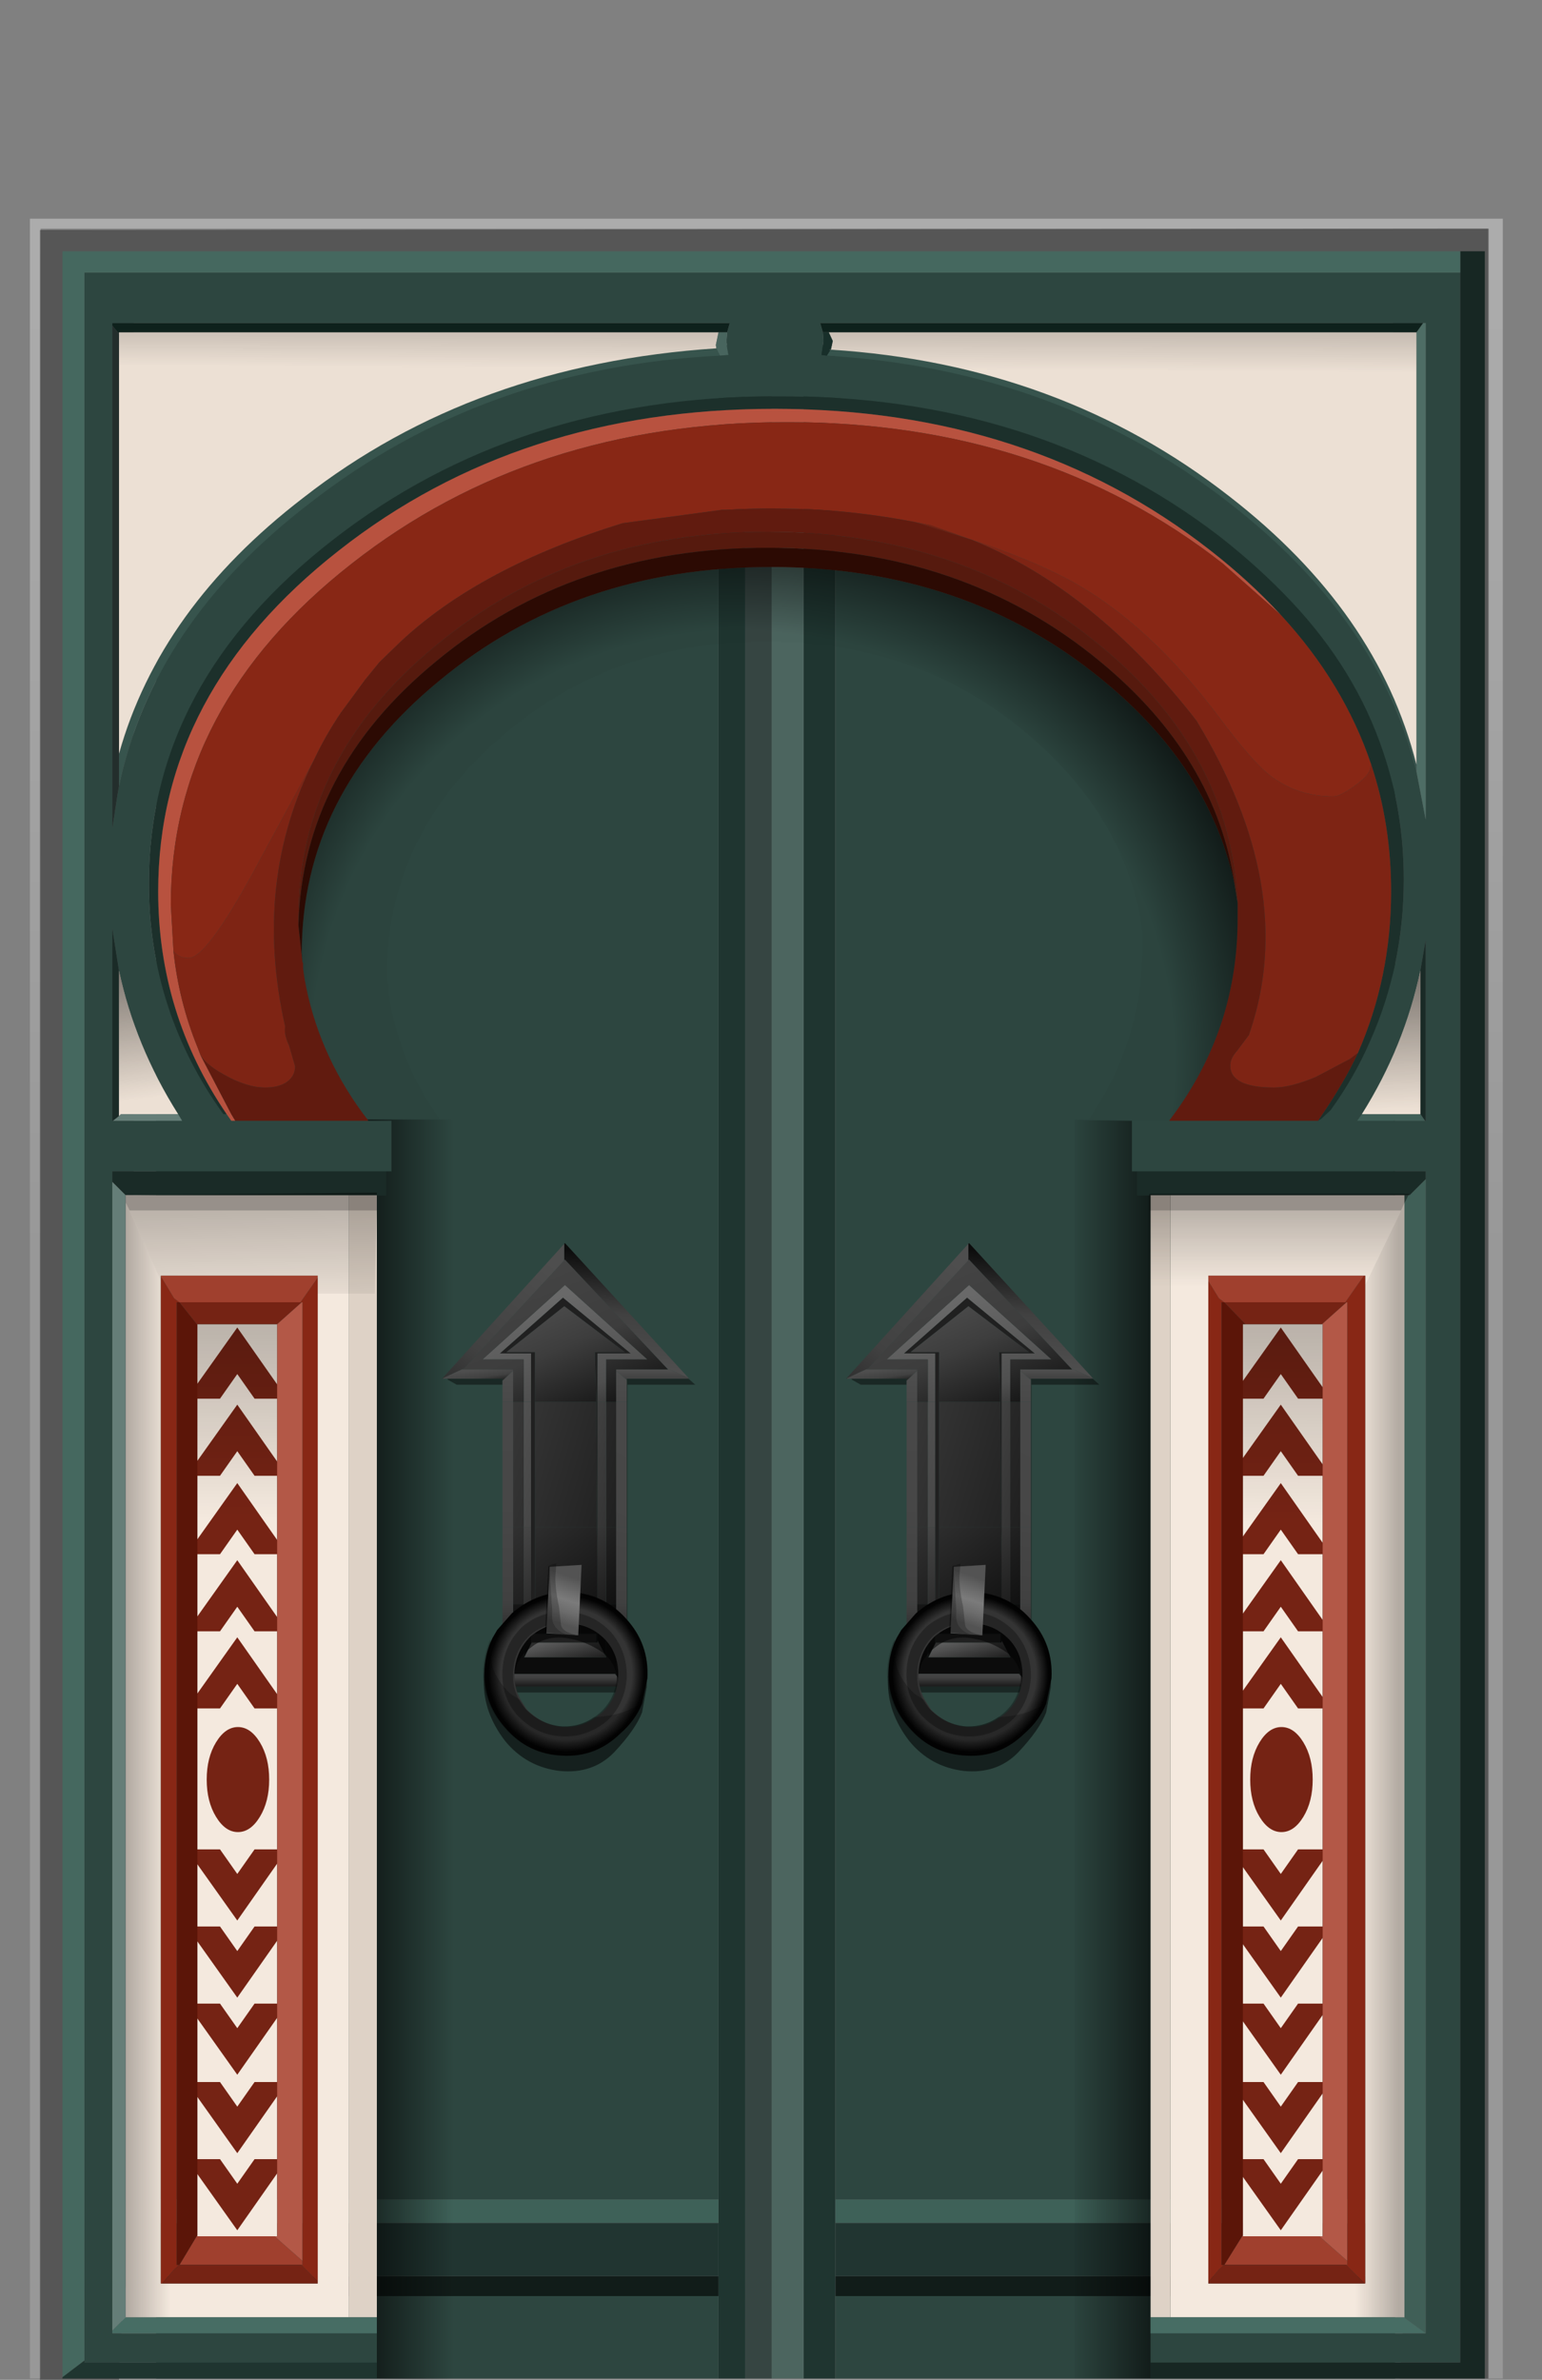 <?xml version="1.0" encoding="UTF-8" standalone="no"?>
<svg xmlns:xlink="http://www.w3.org/1999/xlink" height="179.0px" width="116.0px" xmlns="http://www.w3.org/2000/svg">
  <rect width="100%" height="100%" fill="#808080" stroke="none"/>
  <g transform="matrix(1.0, 0.0, 0.0, 1.0, 0.0, 0.0)">
    <use height="162.55" id="maincontainer_mc" transform="matrix(1.0, 0.0, 0.0, 1.0, 2.25, 16.45)" width="110.8" xlink:href="#sprite0"/>
  </g>
  <defs>
    <g id="sprite0" transform="matrix(1.0, 0.0, 0.0, 1.0, 3.3, -15.0)">
      <use height="162.55" id="doorContainer_mc" transform="matrix(1.0, 0.0, 0.0, 1.0, -3.3, 15.0)" width="110.8" xlink:href="#sprite1"/>
    </g>
    <g id="sprite1" transform="matrix(1.0, 0.0, 0.0, 1.0, 4.3, -10.0)">
      <use height="162.55" transform="matrix(1.0, 0.0, 0.0, 1.0, -4.3, 10.0)" width="110.8" xlink:href="#sprite2"/>
    </g>
    <g id="sprite2" transform="matrix(1.0, 0.0, 0.0, 1.0, 4.3, -10.0)">
      <use height="162.55" transform="matrix(1.0, 0.0, 0.0, 1.0, -4.3, 10.0)" width="110.8" xlink:href="#shape0"/>
    </g>
    <g id="shape0" transform="matrix(1.0, 0.0, 0.0, 1.0, 4.3, -10.0)">
      <path d="M47.5 19.5 L49.5 19.5 49.5 172.45 47.5 172.45 47.5 166.25 47.5 164.75 47.5 160.75 47.5 159.0 47.5 19.5 M53.9 19.5 L56.3 19.5 56.3 159.0 56.3 160.75 56.3 164.75 56.3 166.25 56.3 172.45 53.9 172.45 53.9 19.5" fill="#1f3530" fill-rule="evenodd" stroke="none"/>
      <path d="M51.5 19.5 L53.9 19.5 53.9 172.45 51.5 172.45 51.5 19.5" fill="#4c655f" fill-rule="evenodd" stroke="none"/>
      <path d="M49.5 19.5 L51.5 19.5 51.5 172.45 49.5 172.45 49.5 19.5" fill="#364542" fill-rule="evenodd" stroke="none"/>
      <path d="M56.3 19.5 L98.4 19.5 98.4 159.0 56.3 159.0 56.3 19.5 M98.4 166.25 L98.4 172.45 56.3 172.45 56.3 166.25 98.4 166.25 M47.5 172.45 L5.2 172.45 5.2 166.25 47.5 166.25 47.5 172.45 M5.2 159.0 L5.2 19.5 47.5 19.5 47.5 159.0 5.2 159.0" fill="#2d4640" fill-rule="evenodd" stroke="none"/>
      <path d="M98.4 159.0 L98.4 160.75 56.3 160.75 56.3 159.0 98.4 159.0 M5.2 160.75 L5.2 159.0 47.5 159.0 47.5 160.75 5.2 160.75" fill="#3e6158" fill-rule="evenodd" stroke="none"/>
      <path d="M98.4 160.75 L98.4 164.75 56.3 164.75 56.3 160.75 98.4 160.75 M5.2 164.75 L5.2 160.75 47.5 160.75 47.5 164.75 5.2 164.75" fill="#213531" fill-rule="evenodd" stroke="none"/>
      <path d="M98.4 164.75 L98.4 166.25 56.3 166.25 56.3 164.75 98.4 164.75 M5.2 166.25 L5.2 164.75 47.5 164.75 47.5 166.25 5.2 166.25" fill="#111c19" fill-rule="evenodd" stroke="none"/>
      <path d="M106.5 172.45 L105.45 172.45 105.45 10.75 -3.5 10.75 -3.5 172.45 -4.3 172.45 -4.3 10.0 106.5 10.0 106.5 172.45" fill="url(#gradient0)" fill-rule="evenodd" stroke="none"/>
      <path d="M105.4 52.15 L98.25 52.15 98.25 17.55 3.5 17.65 3.5 52.25 -3.55 52.25 -3.55 10.85 105.4 10.75 105.4 52.15" fill="url(#gradient1)" fill-rule="evenodd" stroke="none"/>
      <path d="M98.25 52.15 L105.4 52.15 105.4 172.45 98.75 172.45 Q99.25 165.8 99.2 161.1 99.2 159.55 98.25 158.35 L98.25 52.15 M-3.55 52.25 L3.5 52.25 3.5 161.65 Q2.55 166.7 2.4 172.55 L-3.55 172.55 -3.55 52.25" fill="url(#gradient2)" fill-rule="evenodd" stroke="none"/>
      <path d="M-0.2 171.1 L-0.2 14.05 103.3 14.05 103.3 171.25 80.0 171.25 80.0 169.05 100.7 169.05 100.7 82.25 100.7 81.65 79.0 81.65 78.6 81.65 78.6 77.85 81.4 77.85 92.6 77.85 92.85 77.7 93.55 77.05 Q95.35 74.55 96.5 71.9 99.05 66.2 99.05 59.7 99.05 54.65 97.5 50.1 95.45 43.95 90.6 38.8 88.2 36.25 85.2 33.9 71.35 23.25 51.8 23.35 32.3 23.4 18.5 34.15 4.65 44.9 4.65 60.0 4.65 69.55 10.25 77.35 L10.5 77.35 10.85 77.85 11.15 77.85 21.15 77.85 22.9 77.85 22.9 81.65 22.5 81.65 1.9 81.65 1.9 82.45 1.9 168.85 1.9 169.05 21.8 169.05 21.8 171.25 -0.2 171.25 -0.2 171.1 M100.0 51.55 L100.7 55.2 100.7 17.85 100.5 17.85 55.15 17.85 55.35 18.55 55.4 19.2 55.25 20.25 55.65 20.3 Q73.1 21.35 85.95 31.4 97.1 40.05 100.0 51.55 M100.65 77.85 L100.7 77.85 100.7 64.25 100.3 66.55 Q99.1 72.25 95.9 77.35 L95.55 77.85 100.65 77.85 M48.15 18.55 L48.35 17.85 1.9 17.85 1.9 18.05 1.9 55.85 2.3 53.25 2.4 52.7 Q4.95 40.45 16.75 31.4 29.8 21.2 47.6 20.3 L48.25 20.25 48.15 19.7 48.1 19.2 48.15 18.55 M2.4 66.55 L1.9 63.4 1.9 77.85 1.95 77.85 7.15 77.85 6.85 77.35 Q3.6 72.2 2.4 66.55" fill="#2d4640" fill-rule="evenodd" stroke="none"/>
      <path d="M89.8 39.8 Q87.45 37.25 84.5 34.95 70.9 24.3 51.7 24.3 32.5 24.3 18.95 34.95 5.35 45.6 5.35 60.6 5.35 69.8 10.5 77.35 L10.25 77.35 Q4.65 69.55 4.65 60.0 4.65 44.9 18.5 34.15 32.3 23.4 51.8 23.35 71.35 23.25 85.2 33.9 88.2 36.25 90.6 38.8 95.45 43.95 97.5 50.1 99.05 54.65 99.05 59.7 99.05 66.2 96.5 71.9 95.35 74.55 93.55 77.05 L92.85 77.7 92.6 77.85 Q94.6 74.95 95.6 72.75 98.1 67.05 98.1 60.6 98.1 55.55 96.6 51.05 94.55 44.95 89.8 39.8" fill="#1c302b" fill-rule="evenodd" stroke="none"/>
      <path d="M89.8 39.8 L85.45 35.95 Q71.85 25.3 52.65 25.3 33.45 25.3 19.9 35.95 6.3 46.6 6.3 61.6 L6.5 65.1 Q6.9 68.85 8.3 72.3 L8.55 72.95 10.85 77.35 11.15 77.85 10.85 77.85 10.5 77.35 Q5.35 69.8 5.35 60.6 5.35 45.6 18.95 34.95 32.5 24.3 51.7 24.3 70.9 24.3 84.5 34.95 87.45 37.25 89.8 39.8" fill="#b8523f" fill-rule="evenodd" stroke="none"/>
      <path d="M6.5 65.1 L6.3 61.6 Q6.3 46.6 19.9 35.95 33.45 25.3 52.65 25.3 71.85 25.3 85.45 35.95 L89.8 39.8 Q94.55 44.95 96.6 51.05 L96.5 51.45 Q96.35 51.95 95.3 52.7 94.25 53.45 93.75 53.45 90.95 53.45 88.9 51.8 87.6 50.75 85.35 47.75 79.85 40.35 73.75 37.1 70.8 35.55 66.55 34.15 L63.45 33.05 62.2 32.8 Q55.15 31.45 48.1 31.9 L47.75 31.9 40.3 32.9 Q29.6 36.2 23.6 41.8 L22.0 43.35 20.9 44.7 19.1 47.15 Q17.95 48.85 17.1 50.65 L13.15 57.95 Q9.1 65.6 7.65 65.6 7.0 65.6 6.65 65.25 L6.5 65.1" fill="#882715" fill-rule="evenodd" stroke="none"/>
      <path d="M100.5 17.85 L100.7 17.85 100.7 55.2 100.0 51.55 100.0 51.05 100.0 18.55 100.5 17.85" fill="#4e6d65" fill-rule="evenodd" stroke="none"/>
      <path d="M100.5 17.85 L100.0 18.55 55.8 18.55 55.35 18.55 55.15 17.85 100.5 17.85 M1.9 18.05 L1.9 17.85 48.35 17.85 48.15 18.55 47.5 18.55 2.4 18.55 2.4 18.65 1.9 18.05" fill="#0e211c" fill-rule="evenodd" stroke="none"/>
      <path d="M103.3 14.05 L103.3 12.45 105.15 12.45 105.15 172.45 80.0 172.45 80.0 171.25 103.3 171.25 103.3 14.05" fill="#172723" fill-rule="evenodd" stroke="none"/>
      <path d="M103.3 12.45 L103.3 14.05 -0.2 14.05 -0.2 171.1 -1.85 172.35 -1.85 12.45 103.3 12.45" fill="#45685f" fill-rule="evenodd" stroke="none"/>
      <path d="M100.0 51.05 L100.0 51.55 Q97.1 40.05 85.95 31.4 73.1 21.35 55.65 20.3 L55.9 19.9 55.9 19.85 55.95 19.85 Q73.2 20.95 85.95 30.9 97.1 39.55 100.0 51.05 M47.6 20.3 Q29.8 21.2 16.75 31.4 4.95 40.45 2.4 52.7 L2.4 50.25 Q5.45 39.3 16.25 31.0 29.1 20.95 47.35 19.75 L47.6 20.3" fill="#37544d" fill-rule="evenodd" stroke="none"/>
      <path d="M8.55 72.95 L8.3 72.3 Q6.9 68.85 6.5 65.1 L6.65 65.25 Q7.0 65.6 7.65 65.6 9.1 65.6 13.15 57.95 L17.1 50.65 Q12.45 59.9 14.9 70.75 14.8 71.35 15.2 72.2 L15.65 73.75 Q15.65 74.5 15.0 74.95 14.4 75.35 13.4 75.35 12.0 75.35 10.25 74.35 9.0 73.65 8.55 72.95 M66.55 34.15 Q70.8 35.55 73.75 37.1 79.85 40.35 85.35 47.75 87.6 50.75 88.9 51.8 90.95 53.45 93.75 53.45 94.25 53.45 95.3 52.7 96.35 51.95 96.5 51.45 L96.6 51.05 Q98.1 55.55 98.1 60.6 98.1 67.05 95.6 72.75 L95.0 73.2 92.45 74.55 Q90.55 75.35 89.3 75.35 86.0 75.35 86.0 73.7 86.0 73.15 86.5 72.6 L87.4 71.4 87.5 71.1 Q91.1 60.35 83.45 47.75 75.8 37.9 66.55 34.15" fill="#7e2414" fill-rule="evenodd" stroke="none"/>
      <path d="M11.15 77.85 L10.85 77.35 8.55 72.95 Q9.0 73.65 10.25 74.35 12.0 75.35 13.4 75.35 14.4 75.35 15.0 74.95 15.65 74.5 15.65 73.75 L15.2 72.2 Q14.8 71.35 14.9 70.75 12.45 59.9 17.1 50.65 17.95 48.85 19.1 47.15 L20.9 44.7 22.0 43.35 23.6 41.8 Q29.6 36.2 40.3 32.9 L47.75 31.9 48.1 31.9 Q55.15 31.45 62.2 32.8 L62.75 32.95 66.55 34.15 Q75.8 37.9 83.45 47.75 91.1 60.35 87.5 71.1 L87.4 71.4 86.5 72.6 Q86.0 73.15 86.0 73.7 86.0 75.35 89.3 75.35 90.55 75.35 92.45 74.55 L95.0 73.2 95.6 72.75 Q94.6 74.95 92.6 77.85 L81.4 77.85 81.95 77.1 Q86.55 70.65 86.55 62.65 L86.55 62.6 86.55 61.45 Q86.05 50.2 76.2 42.1 65.85 33.55 51.2 33.55 36.55 33.55 26.25 42.1 15.9 50.6 15.9 62.6 L15.9 63.15 16.2 65.9 16.25 66.0 16.25 66.05 16.25 66.25 16.25 66.4 16.35 67.1 Q17.3 72.6 20.75 77.3 L21.1 77.75 21.15 77.85 11.15 77.85" fill="#611b0f" fill-rule="evenodd" stroke="none"/>
      <path d="M81.4 77.85 L78.6 77.85 75.3 77.8 Q79.4 71.95 79.4 64.65 L79.4 63.65 Q78.25 55.35 71.25 49.2 62.9 41.8 51.05 41.8 39.25 41.8 30.9 49.2 22.55 56.55 22.55 66.95 L22.6 67.5 22.65 67.6 22.65 67.65 22.65 67.8 22.65 67.95 Q23.35 73.3 26.55 77.75 L21.1 77.75 20.75 77.3 Q17.3 72.6 16.35 67.1 L16.25 66.4 16.25 66.25 16.25 66.05 16.25 66.0 16.2 65.9 16.15 65.25 Q16.15 53.25 26.5 44.75 36.8 36.2 51.45 36.2 66.1 36.2 76.45 44.75 84.5 51.35 86.35 60.2 L86.55 61.45 86.55 62.6 86.55 62.65 Q86.55 70.65 81.95 77.1 L81.4 77.85" fill="url(#gradient3)" fill-rule="evenodd" stroke="none"/>
      <path d="M86.55 61.45 L86.35 60.2 Q84.95 50.5 76.2 43.3 65.85 34.75 51.2 34.75 36.55 34.75 26.25 43.3 16.2 51.55 15.9 63.15 L15.9 62.6 Q15.9 50.6 26.25 42.1 36.55 33.55 51.2 33.55 65.85 33.55 76.2 42.1 86.05 50.2 86.55 61.45" fill="#561a0e" fill-rule="evenodd" stroke="none"/>
      <path d="M79.0 81.65 L100.7 81.65 100.7 82.25 99.5 83.45 99.1 83.45 81.5 83.45 80.0 83.45 79.0 83.45 79.0 81.65 M100.3 66.55 L100.7 64.25 100.7 77.85 100.65 77.85 100.3 77.35 100.3 66.55 M1.95 77.85 L1.9 77.85 1.9 63.4 2.4 66.55 2.4 77.5 1.95 77.85 M1.9 82.45 L1.9 81.65 22.5 81.65 22.5 83.45 21.8 83.45 19.7 83.45 2.9 83.45 1.9 82.45" fill="#1a2b27" fill-rule="evenodd" stroke="none"/>
      <path d="M100.7 82.25 L100.7 169.05 99.05 167.85 99.1 167.85 99.1 83.45 99.5 83.45 100.7 82.25 M100.65 77.85 L95.55 77.85 95.9 77.35 100.3 77.35 100.65 77.85" fill="#405f57" fill-rule="evenodd" stroke="none"/>
      <path d="M100.0 18.55 L100.0 51.05 Q97.1 39.55 85.95 30.9 73.2 20.95 55.95 19.85 L55.9 19.85 55.9 19.9 Q55.8 19.8 55.95 19.85 L56.1 19.2 55.8 18.55 100.0 18.55 M95.9 77.35 Q99.1 72.25 100.3 66.55 L100.3 77.35 95.9 77.35 M2.4 18.65 L2.4 18.55 47.5 18.55 47.3 19.5 47.35 19.75 Q29.1 20.95 16.25 31.0 5.45 39.3 2.4 50.25 L2.4 18.65 M2.4 77.5 L2.4 66.55 Q3.6 72.2 6.85 77.35 L2.55 77.35 2.4 77.5" fill="#ece0d4" fill-rule="evenodd" stroke="none"/>
      <path d="M99.1 83.45 L99.1 167.85 99.05 167.85 81.5 167.85 81.5 83.45 99.1 83.45 M92.95 93.15 L92.95 161.75 86.95 161.75 86.95 93.15 92.95 93.15 M96.15 89.5 L84.35 89.5 84.35 165.3 96.15 165.3 96.15 89.5 M2.9 83.45 L19.7 83.45 19.7 167.85 2.9 167.85 2.9 83.45 M14.3 93.15 L14.3 161.75 8.3 161.75 8.3 93.15 14.3 93.15 M17.35 89.5 L5.55 89.5 5.55 165.3 17.35 165.3 17.35 89.5" fill="#f4e9de" fill-rule="evenodd" stroke="none"/>
      <path d="M47.5 18.55 L48.15 18.55 48.1 19.2 48.15 19.7 48.25 20.25 47.6 20.3 47.35 19.75 47.3 19.5 47.5 18.55" fill="#48655e" fill-rule="evenodd" stroke="none"/>
      <path d="M55.65 20.3 L55.25 20.25 55.4 19.2 55.35 18.55 55.8 18.55 56.1 19.2 55.95 19.85 Q55.8 19.8 55.9 19.9 L55.65 20.3" fill="#182f2a" fill-rule="evenodd" stroke="none"/>
      <path d="M62.2 32.8 L63.45 33.05 66.55 34.15 62.75 32.95 62.2 32.8" fill="#751f10" fill-rule="evenodd" stroke="none"/>
      <path d="M15.9 63.15 Q16.2 51.55 26.25 43.3 36.55 34.75 51.2 34.75 65.85 34.75 76.2 43.3 84.95 50.5 86.35 60.2 84.5 51.35 76.45 44.75 66.1 36.2 51.45 36.2 36.8 36.2 26.5 44.75 16.15 53.25 16.15 65.25 L16.2 65.9 15.9 63.15" fill="#2c0a03" fill-rule="evenodd" stroke="none"/>
      <path d="M1.9 18.05 L2.4 18.65 2.4 50.25 2.4 52.7 2.3 53.25 1.9 55.85 1.9 18.05" fill="#232e2c" fill-rule="evenodd" stroke="none"/>
      <path d="M1.95 77.85 L2.4 77.5 2.55 77.35 6.85 77.35 7.15 77.85 1.95 77.85 M1.9 82.45 L2.9 83.45 2.9 167.85 1.9 168.85 1.9 82.45" fill="#657e78" fill-rule="evenodd" stroke="none"/>
      <path d="M21.1 77.75 L26.55 77.75 27.55 77.75 27.55 172.5 21.8 172.45 21.8 171.25 21.8 169.05 21.8 167.85 21.8 83.45 22.5 83.45 22.5 81.65 22.9 81.65 22.9 77.85 21.15 77.85 21.1 77.75" fill="url(#gradient4)" fill-rule="evenodd" stroke="none"/>
      <path d="M19.7 83.45 L21.8 83.45 21.8 167.85 19.7 167.85 19.7 83.45 M81.5 167.85 L80.0 167.85 80.0 83.45 81.5 83.45 81.5 167.85" fill="#ded2c6" fill-rule="evenodd" stroke="none"/>
      <path d="M80.0 171.25 L80.0 172.45 74.3 172.45 74.3 77.75 75.3 77.8 78.6 77.85 78.6 81.65 79.0 81.65 79.0 83.45 80.0 83.45 80.0 167.85 80.0 169.05 80.0 171.25" fill="url(#gradient5)" fill-rule="evenodd" stroke="none"/>
      <path d="M100.7 169.05 L80.0 169.05 80.0 167.85 81.5 167.85 99.05 167.85 100.7 169.05 M21.8 167.85 L21.8 169.05 1.9 169.05 1.9 168.85 2.9 167.85 19.7 167.85 21.8 167.85" fill="#476d64" fill-rule="evenodd" stroke="none"/>
      <path d="M-1.85 172.35 L-0.2 171.1 -0.2 171.25 21.8 171.25 21.8 172.45 -1.85 172.45 -1.85 172.35" fill="#1f3530" fill-rule="evenodd" stroke="none"/>
      <path d="M91.05 102.4 L91.0 102.4 91.0 102.25 91.05 102.25 91.05 102.4 M86.0 98.75 L89.8 93.4 93.55 98.75 91.1 98.75 89.8 96.9 88.5 98.75 86.0 98.75" fill="#752314" fill-rule="evenodd" stroke="none"/>
      <path d="M89.8 99.2 L93.55 104.55 91.1 104.55 89.8 102.7 88.5 104.55 86.0 104.55 89.8 99.2 M91.0 108.2 L91.0 108.05 91.05 108.05 91.05 108.2 91.0 108.2" fill="#752314" fill-rule="evenodd" stroke="none"/>
      <path d="M91.0 114.1 L91.0 113.95 91.05 113.95 91.05 114.1 91.0 114.1 M86.0 110.45 L89.8 105.1 93.55 110.45 91.1 110.45 89.8 108.6 88.5 110.45 86.0 110.45" fill="#752314" fill-rule="evenodd" stroke="none"/>
      <path d="M89.8 110.9 L93.55 116.25 91.1 116.25 89.8 114.4 88.5 116.25 86.0 116.25 89.8 110.9 M91.0 119.9 L91.0 119.75 91.05 119.75 91.05 119.9 91.0 119.9" fill="#752314" fill-rule="evenodd" stroke="none"/>
      <path d="M86.0 122.05 L89.8 116.7 93.55 122.05 91.1 122.05 89.8 120.2 88.5 122.05 86.0 122.05 M91.0 125.7 L91.0 125.55 91.05 125.55 91.05 125.7 91.0 125.7" fill="#752314" fill-rule="evenodd" stroke="none"/>
      <path d="M89.8 157.8 L91.1 155.95 93.55 155.95 89.8 161.3 86.0 155.95 88.5 155.95 89.8 157.8 M91.0 152.3 L91.05 152.3 91.05 152.45 91.0 152.45 91.0 152.3" fill="#752314" fill-rule="evenodd" stroke="none"/>
      <path d="M91.0 146.65 L91.0 146.5 91.05 146.5 91.05 146.65 91.0 146.65 M89.8 152.0 L91.1 150.15 93.55 150.15 89.8 155.5 86.0 150.15 88.5 150.15 89.8 152.0" fill="#752314" fill-rule="evenodd" stroke="none"/>
      <path d="M91.0 140.6 L91.05 140.6 91.05 140.75 91.0 140.75 91.0 140.6 M91.1 144.25 L93.55 144.25 89.8 149.6 86.0 144.25 88.5 144.25 89.8 146.1 91.1 144.25" fill="#752314" fill-rule="evenodd" stroke="none"/>
      <path d="M91.0 134.8 L91.05 134.8 91.05 134.95 91.0 134.95 91.0 134.8 M89.8 143.8 L86.0 138.45 88.5 138.45 89.8 140.3 91.1 138.45 93.55 138.45 89.8 143.8" fill="#752314" fill-rule="evenodd" stroke="none"/>
      <path d="M91.0 129.0 L91.05 129.0 91.05 129.15 91.0 129.15 91.0 129.0 M86.0 132.65 L88.5 132.65 89.8 134.5 91.1 132.65 93.55 132.65 89.8 138.0 86.0 132.65" fill="#752314" fill-rule="evenodd" stroke="none"/>
      <path d="M89.85 131.35 Q88.9 131.35 88.2 130.2 87.5 129.05 87.5 127.4 87.5 125.75 88.2 124.6 88.9 123.45 89.85 123.45 90.8 123.45 91.5 124.6 92.2 125.75 92.2 127.4 92.2 129.05 91.5 130.2 90.8 131.35 89.85 131.35" fill="#752314" fill-rule="evenodd" stroke="none"/>
      <path d="M12.5 102.4 L12.5 102.25 12.55 102.25 12.55 102.4 12.5 102.4 M12.6 98.75 L11.3 96.9 10.0 98.75 7.5 98.75 11.3 93.4 15.05 98.75 12.6 98.75" fill="#752314" fill-rule="evenodd" stroke="none"/>
      <path d="M15.05 104.55 L12.6 104.55 11.3 102.7 10.0 104.55 7.5 104.55 11.3 99.2 15.05 104.55 M12.5 108.05 L12.55 108.05 12.55 108.2 12.5 108.2 12.5 108.05" fill="#752314" fill-rule="evenodd" stroke="none"/>
      <path d="M7.5 110.45 L11.3 105.1 15.05 110.45 12.6 110.45 11.3 108.6 10.0 110.45 7.5 110.45 M12.5 113.95 L12.55 113.95 12.55 114.1 12.5 114.1 12.5 113.95" fill="#752314" fill-rule="evenodd" stroke="none"/>
      <path d="M7.5 116.25 L11.3 110.9 15.05 116.25 12.6 116.25 11.3 114.4 10.0 116.25 7.5 116.25 M12.5 119.75 L12.55 119.75 12.55 119.9 12.5 119.9 12.5 119.75" fill="#752314" fill-rule="evenodd" stroke="none"/>
      <path d="M7.5 122.05 L11.3 116.7 15.05 122.05 12.6 122.05 11.3 120.2 10.0 122.05 7.5 122.05 M12.5 125.55 L12.55 125.55 12.55 125.7 12.5 125.7 12.5 125.55" fill="#752314" fill-rule="evenodd" stroke="none"/>
      <path d="M12.5 152.45 L12.5 152.3 12.55 152.3 12.55 152.45 12.5 152.45 M12.6 155.95 L15.05 155.95 11.3 161.3 7.5 155.95 10.0 155.95 11.3 157.8 12.6 155.95" fill="#752314" fill-rule="evenodd" stroke="none"/>
      <path d="M12.55 146.65 L12.5 146.65 12.5 146.5 12.55 146.5 12.55 146.65 M15.05 150.15 L11.3 155.5 7.5 150.15 10.0 150.15 11.3 152.0 12.6 150.15 15.05 150.15" fill="#752314" fill-rule="evenodd" stroke="none"/>
      <path d="M12.5 140.75 L12.5 140.6 12.55 140.6 12.55 140.75 12.5 140.75 M10.0 144.25 L11.3 146.1 12.6 144.25 15.05 144.25 11.3 149.6 7.5 144.25 10.0 144.25" fill="#752314" fill-rule="evenodd" stroke="none"/>
      <path d="M12.5 134.95 L12.5 134.8 12.55 134.8 12.55 134.95 12.5 134.95 M7.5 138.45 L10.0 138.45 11.3 140.3 12.6 138.45 15.05 138.45 11.3 143.8 7.5 138.45" fill="#752314" fill-rule="evenodd" stroke="none"/>
      <path d="M12.5 129.15 L12.5 129.0 12.55 129.0 12.55 129.15 12.5 129.15 M12.6 132.65 L15.05 132.65 11.3 138.0 7.5 132.65 10.0 132.65 11.3 134.5 12.6 132.65" fill="#752314" fill-rule="evenodd" stroke="none"/>
      <path d="M9.7 130.2 Q9.0 129.05 9.0 127.4 9.0 125.75 9.7 124.6 10.4 123.45 11.35 123.45 12.3 123.45 13.0 124.6 13.7 125.75 13.7 127.4 13.7 129.05 13.0 130.2 12.3 131.35 11.35 131.35 10.4 131.35 9.7 130.2" fill="#752314" fill-rule="evenodd" stroke="none"/>
      <path d="M79.9 84.6 L98.85 84.6 96.15 90.2 95.85 90.85 79.9 90.85 79.9 84.6" fill="url(#gradient6)" fill-rule="evenodd" stroke="none"/>
      <path d="M98.85 84.6 L99.1 84.05 99.1 167.85 92.05 167.85 92.05 165.3 96.15 165.3 96.15 90.2 98.85 84.6" fill="url(#gradient7)" fill-rule="evenodd" stroke="none"/>
      <path d="M99.1 84.05 L98.85 84.6 79.9 84.6 79.9 83.35 99.45 83.35 99.1 84.05 M2.9 84.0 L2.9 83.45 21.8 83.25 21.8 84.6 3.2 84.6 2.9 84.0" fill="#000000" fill-opacity="0.38" fill-rule="evenodd" stroke="none"/>
      <path d="M21.8 84.6 L21.65 90.85 6.0 90.85 5.55 89.9 3.2 84.6 21.8 84.6" fill="url(#gradient8)" fill-rule="evenodd" stroke="none"/>
      <path d="M5.55 89.9 L5.55 165.3 8.55 165.3 8.55 167.85 2.9 167.85 2.9 84.0 3.2 84.6 5.55 89.9" fill="url(#gradient9)" fill-rule="evenodd" stroke="none"/>
      <path d="M100.3 66.55 L100.3 77.35 95.9 77.35 Q99.1 72.25 100.3 66.55" fill="url(#gradient10)" fill-rule="evenodd" stroke="none"/>
      <path d="M100.0 51.05 Q97.1 39.55 85.95 30.9 73.2 20.95 55.95 19.85 L56.1 19.2 55.8 18.55 100.0 18.55 100.0 51.05 M47.3 19.5 L47.35 19.75 Q29.1 20.95 16.25 31.0 5.45 39.3 2.4 50.25 L2.4 18.55 47.5 18.55 47.3 19.5" fill="url(#gradient11)" fill-rule="evenodd" stroke="none"/>
      <path d="M2.4 77.5 L2.4 66.55 Q3.6 72.2 6.85 77.35 L2.55 77.35 2.4 77.5" fill="url(#gradient12)" fill-rule="evenodd" stroke="none"/>
      <path d="M14.3 93.15 L14.3 161.75 8.3 161.75 8.3 93.15 14.3 93.15" fill="url(#gradient13)" fill-rule="evenodd" stroke="none"/>
      <path d="M92.95 93.15 L92.95 161.75 86.95 161.75 86.95 93.15 92.95 93.15" fill="url(#gradient14)" fill-rule="evenodd" stroke="none"/>
      <path d="M96.05 89.5 L96.15 89.5 96.15 165.3 96.1 165.3 94.7 163.9 94.8 163.9 94.8 163.6 94.8 91.5 94.75 91.5 94.65 91.5 96.05 89.5 M84.35 165.2 L84.35 89.9 85.15 91.2 85.55 91.5 85.35 91.5 85.35 163.9 85.55 163.9 85.15 164.25 84.35 165.2 M5.55 89.55 L6.55 91.2 6.95 91.5 6.75 91.5 6.75 163.9 6.95 163.9 6.55 164.25 5.65 165.3 5.55 165.3 5.55 89.55 M16.05 91.5 L17.35 89.65 17.35 165.15 16.1 163.9 16.2 163.9 16.2 163.6 16.2 91.5 16.15 91.5 16.05 91.5" fill="#882715" fill-rule="evenodd" stroke="none"/>
      <path d="M84.35 89.9 L84.35 89.5 96.05 89.5 94.65 91.5 85.55 91.5 85.15 91.2 84.35 89.9 M85.55 163.9 L86.95 161.65 86.95 161.75 92.7 161.75 94.8 163.6 94.8 163.9 94.7 163.9 85.55 163.9 M6.95 91.5 L6.55 91.2 5.55 89.55 5.55 89.5 17.35 89.5 17.35 89.65 16.05 91.5 6.95 91.5 M16.2 163.6 L16.2 163.9 16.1 163.9 6.95 163.9 8.3 161.65 8.3 161.75 14.1 161.75 16.2 163.6" fill="#a0402e" fill-rule="evenodd" stroke="none"/>
      <path d="M87.15 93.15 L86.95 93.15 86.95 161.65 85.55 163.9 85.35 163.9 85.35 91.5 85.55 91.5 87.15 93.15 M6.95 163.9 L6.75 163.9 6.75 91.5 6.95 91.5 8.3 93.2 8.3 161.65 6.95 163.9" fill="#5b1508" fill-rule="evenodd" stroke="none"/>
      <path d="M96.1 165.3 L84.35 165.3 84.35 165.2 85.15 164.25 85.55 163.9 94.7 163.9 96.1 165.3 M85.55 91.5 L94.65 91.5 94.75 91.5 92.9 93.15 87.15 93.15 85.55 91.5 M5.65 165.3 L6.55 164.25 6.95 163.9 16.1 163.9 17.35 165.15 17.35 165.3 5.65 165.3 M6.95 91.5 L16.05 91.5 16.15 91.5 14.3 93.15 8.3 93.15 8.3 93.2 6.95 91.5" fill="#752314" fill-rule="evenodd" stroke="none"/>
      <path d="M92.7 161.75 L92.95 161.75 92.95 93.15 92.9 93.15 94.75 91.5 94.8 91.5 94.8 163.6 92.7 161.75 M14.3 93.15 L16.15 91.5 16.2 91.5 16.2 163.6 14.1 161.75 14.3 161.75 14.3 93.15" fill="#b35847" fill-rule="evenodd" stroke="none"/>
      <path d="M68.7 99.0 L68.6 95.25 70.85 95.25 66.3 91.8 61.95 95.25 64.1 95.25 64.1 99.0 64.1 108.4 64.1 114.2 64.1 116.45 68.7 116.45 68.7 117.1 63.85 117.1 63.8 117.1 63.8 114.2 63.8 108.4 63.8 99.0 63.8 95.35 61.45 95.35 66.2 91.15 71.3 95.35 68.8 95.35 68.8 99.0 68.8 108.4 68.8 110.6 68.75 108.4 68.7 99.0" fill="#202020" fill-rule="evenodd" stroke="none"/>
      <path d="M57.55 97.25 L61.65 97.25 61.65 97.4 61.65 97.7 58.2 97.7 57.5 97.3 57.55 97.25 M71.0 97.35 L71.0 97.25 75.65 97.25 76.15 97.7 71.05 97.7 71.05 120.85 61.7 120.85 61.7 120.4 61.85 120.4 70.95 120.4 71.0 120.4 71.0 114.2 71.0 108.4 71.0 99.0 71.0 97.35" fill="#000000" fill-opacity="0.427" fill-rule="evenodd" stroke="none"/>
      <path d="M64.1 99.0 L64.1 95.25 61.95 95.25 66.3 91.8 70.85 95.25 68.6 95.25 68.7 99.0 64.1 99.0" fill="url(#gradient15)" fill-rule="evenodd" stroke="none"/>
      <path d="M58.6 96.55 L57.2 97.2 57.15 97.25 57.1 97.25 66.3 87.1 66.3 88.35 58.8 96.45 58.6 96.55" fill="url(#gradient16)" fill-rule="evenodd" stroke="none"/>
      <path d="M57.15 97.25 L57.2 97.2 58.6 96.55 62.45 96.55 62.45 96.65 61.65 97.4 61.65 97.25 57.55 97.25 57.15 97.25" fill="url(#gradient17)" fill-rule="evenodd" stroke="none"/>
      <path d="M66.3 88.35 L66.3 87.1 66.35 87.05 75.65 97.2 74.0 96.45 66.35 88.3 66.3 88.35" fill="url(#gradient18)" fill-rule="evenodd" stroke="none"/>
      <path d="M61.65 97.4 L62.45 96.65 62.45 99.0 61.65 99.0 61.65 97.7 61.65 97.4" fill="url(#gradient19)" fill-rule="evenodd" stroke="none"/>
      <path d="M74.0 96.45 L75.65 97.2 75.7 97.25 75.65 97.25 71.0 97.25 71.0 97.35 70.2 96.65 70.2 96.55 74.1 96.55 74.0 96.45" fill="url(#gradient20)" fill-rule="evenodd" stroke="none"/>
      <path d="M70.2 99.0 L70.2 96.65 71.0 97.35 71.0 99.0 70.2 99.0" fill="url(#gradient21)" fill-rule="evenodd" stroke="none"/>
      <path d="M71.0 99.0 L71.0 108.4 70.2 108.4 70.2 99.0 71.0 99.0" fill="url(#gradient22)" fill-rule="evenodd" stroke="none"/>
      <path d="M71.0 108.4 L71.0 114.2 70.2 114.2 70.2 108.4 71.0 108.4" fill="url(#gradient23)" fill-rule="evenodd" stroke="none"/>
      <path d="M64.1 99.0 L68.7 99.0 68.75 108.4 64.1 108.4 64.1 99.0 M69.45 99.0 L70.2 99.0 70.2 108.4 69.45 108.4 69.45 99.0 M62.45 99.0 L63.25 99.0 63.25 108.4 62.45 108.4 62.45 99.0" fill="url(#gradient24)" fill-rule="evenodd" stroke="none"/>
      <path d="M68.8 108.4 L68.8 99.0 69.45 99.0 69.45 108.4 68.8 108.4 M63.8 99.0 L63.8 108.4 63.25 108.4 63.25 99.0 63.8 99.0" fill="url(#gradient25)" fill-rule="evenodd" stroke="none"/>
      <path d="M61.65 99.0 L62.45 99.0 62.45 108.4 61.65 108.4 61.65 99.0" fill="url(#gradient26)" fill-rule="evenodd" stroke="none"/>
      <path d="M68.75 108.4 L68.8 110.6 68.8 114.2 64.1 114.2 64.1 108.4 68.75 108.4 M69.45 108.4 L70.2 108.4 70.2 114.2 69.45 114.2 69.45 108.4 M62.45 108.4 L63.25 108.4 63.25 114.2 62.45 114.2 62.45 108.4" fill="url(#gradient27)" fill-rule="evenodd" stroke="none"/>
      <path d="M61.65 114.2 L61.65 108.4 62.45 108.4 62.45 114.2 61.65 114.2" fill="url(#gradient28)" fill-rule="evenodd" stroke="none"/>
      <path d="M68.8 110.6 L68.8 108.4 69.45 108.4 69.45 114.2 68.8 114.2 68.8 110.6 M63.8 108.4 L63.8 114.2 63.25 114.2 63.25 108.4 63.8 108.4" fill="url(#gradient29)" fill-rule="evenodd" stroke="none"/>
      <path d="M63.8 114.2 L63.8 117.1 63.85 117.1 63.3 118.2 63.25 118.2 63.25 114.2 63.8 114.2 M68.8 114.2 L69.45 114.2 69.45 118.2 68.8 116.95 68.8 114.2" fill="url(#gradient30)" fill-rule="evenodd" stroke="none"/>
      <path d="M68.7 117.1 L68.7 116.45 64.1 116.45 64.1 114.2 68.8 114.2 68.8 116.95 68.8 117.1 68.7 117.1 M69.45 114.2 L70.2 114.2 70.2 119.45 70.1 119.45 62.55 119.45 62.45 119.45 62.45 114.2 63.25 114.2 63.25 118.2 63.3 118.2 69.45 118.2 69.45 114.2" fill="url(#gradient31)" fill-rule="evenodd" stroke="none"/>
      <path d="M71.0 114.2 L71.0 120.4 70.95 120.4 70.1 119.45 70.2 119.45 70.2 114.2 71.0 114.2" fill="url(#gradient32)" fill-rule="evenodd" stroke="none"/>
      <path d="M61.7 120.4 L61.65 120.4 61.65 114.2 62.45 114.2 62.45 119.45 62.55 119.45 61.85 120.4 61.7 120.4" fill="url(#gradient33)" fill-rule="evenodd" stroke="none"/>
      <path d="M63.85 117.1 L68.7 117.1 68.8 117.1 68.8 116.95 69.45 118.2 63.3 118.2 63.85 117.1" fill="url(#gradient34)" fill-rule="evenodd" stroke="none"/>
      <path d="M70.95 120.4 L61.85 120.4 62.55 119.45 70.1 119.45 70.95 120.4" fill="url(#gradient35)" fill-rule="evenodd" stroke="none"/>
      <path d="M68.8 99.0 L68.8 95.35 71.3 95.35 66.2 91.15 61.45 95.35 63.8 95.35 63.8 99.0 63.25 99.0 63.25 95.8 60.15 95.8 66.35 90.2 72.55 95.8 69.45 95.8 69.45 99.0 68.8 99.0" fill="url(#gradient36)" fill-rule="evenodd" stroke="none"/>
      <path d="M62.45 96.65 L62.45 96.55 58.6 96.55 58.8 96.45 66.3 88.35 66.35 88.3 74.0 96.45 74.1 96.55 70.2 96.55 70.2 96.65 70.2 99.0 69.45 99.0 69.45 95.8 72.55 95.8 66.35 90.2 60.15 95.8 63.25 95.8 63.25 99.0 62.45 99.0 62.45 96.65" fill="url(#gradient37)" fill-rule="evenodd" stroke="none"/>
      <path d="M69.2 117.85 Q67.9 116.95 66.4 116.75 64.9 116.55 63.75 117.5 62.55 118.35 62.5 120.0 62.45 121.2 62.95 122.1 L63.15 122.45 63.25 122.5 63.45 122.75 63.5 122.85 Q64.6 124.0 66.2 124.1 67.55 124.15 68.65 123.45 L69.05 123.1 Q70.25 122.05 70.3 120.4 70.35 118.75 69.2 117.85 M62.35 115.55 Q64.2 113.85 66.75 113.95 69.25 114.1 70.95 115.95 72.6 117.85 72.5 120.45 L72.15 122.35 Q71.65 123.65 70.05 125.35 68.45 127.0 65.95 126.75 63.45 126.45 61.85 124.5 60.2 122.35 60.25 120.0 L60.25 119.65 Q60.3 118.4 60.85 117.4 L61.25 116.8 62.35 115.55" fill="#000000" fill-opacity="0.537" fill-rule="evenodd" stroke="none"/>
      <path d="M70.35 119.75 Q70.45 118.05 69.4 116.9 68.25 115.7 66.65 115.65 65.1 115.55 63.8 116.6 62.65 117.7 62.55 119.35 62.5 120.5 63.05 121.45 L63.5 122.15 Q64.7 123.35 66.25 123.45 67.6 123.5 68.65 122.75 L69.05 122.45 Q70.25 121.4 70.35 119.75 M62.35 114.9 Q64.3 113.2 66.8 113.3 69.3 113.45 70.95 115.3 72.7 117.2 72.55 119.8 L72.15 121.7 Q71.65 122.95 70.5 123.95 68.65 125.75 66.15 125.6 63.6 125.5 61.9 123.55 60.25 121.7 60.3 119.35 L60.3 119.0 Q60.4 117.75 60.9 116.75 L61.25 116.15 62.35 114.9" fill="url(#gradient38)" fill-rule="evenodd" stroke="none"/>
      <path d="M62.95 121.4 L63.4 122.1 Q64.6 123.3 66.15 123.4 67.5 123.45 68.55 122.7 70.8 122.6 72.05 121.65 71.55 122.9 70.4 123.9 68.55 125.7 66.05 125.55 63.5 125.45 61.8 123.5 60.1 121.6 60.2 119.1 60.3 117.8 60.75 116.85 L60.75 117.45 Q60.6 119.4 62.25 120.95 L62.95 121.4" fill="#000000" fill-opacity="0.231" fill-rule="evenodd" stroke="none"/>
      <path d="M71.0 119.75 Q70.85 121.75 69.5 123.0 67.95 124.25 66.1 124.15 64.2 124.05 62.8 122.6 61.55 121.2 61.65 119.2 61.75 117.25 63.15 115.9 64.65 114.65 66.55 114.8 68.4 114.85 69.8 116.3 71.05 117.75 71.0 119.75 M69.3 116.85 Q68.15 115.65 66.55 115.6 65.0 115.5 63.7 116.55 62.55 117.65 62.45 119.3 62.35 120.95 63.4 122.1 64.6 123.3 66.15 123.4 67.75 123.45 68.95 122.4 70.15 121.35 70.25 119.7 70.35 118.0 69.3 116.85" fill="#000000" fill-opacity="0.294" fill-rule="evenodd" stroke="none"/>
      <path d="M67.6 111.25 L67.35 116.55 64.95 116.4 65.2 111.4 67.6 111.25" fill="url(#gradient39)" fill-rule="evenodd" stroke="none"/>
      <path d="M67.05 116.55 L64.85 116.35 65.1 111.35 65.2 111.3 65.2 111.55 65.4 114.8 Q65.3 115.6 65.75 116.05 66.25 116.55 67.05 116.55" fill="#000000" fill-opacity="0.392" fill-rule="evenodd" stroke="none"/>
      <path d="M65.2 111.3 L65.7 111.15 65.65 111.8 Q65.55 112.75 65.9 114.4 L66.05 115.75 Q66.15 116.3 67.15 116.5 L67.05 116.55 Q66.25 116.55 65.75 116.05 65.3 115.6 65.4 114.8 L65.2 111.55 65.2 111.3" fill="#000000" fill-opacity="0.235" fill-rule="evenodd" stroke="none"/>
      <path d="M38.3 99.0 L38.2 95.25 40.45 95.25 35.9 91.8 31.55 95.25 33.7 95.25 33.7 99.0 33.7 108.4 33.7 114.2 33.7 116.45 38.3 116.45 38.3 117.1 33.45 117.1 33.4 117.1 33.4 114.2 33.4 108.4 33.4 99.0 33.4 95.35 31.05 95.35 35.8 91.15 40.9 95.35 38.4 95.35 38.4 99.0 38.4 108.4 38.4 110.6 38.35 108.4 38.3 99.0" fill="#202020" fill-rule="evenodd" stroke="none"/>
      <path d="M27.15 97.25 L31.25 97.25 31.25 97.4 31.25 97.7 27.8 97.7 27.1 97.3 27.15 97.25 M40.6 97.35 L40.6 97.25 45.25 97.25 45.75 97.7 40.65 97.7 40.65 120.85 31.3 120.85 31.3 120.4 31.45 120.4 40.55 120.4 40.6 120.4 40.6 114.2 40.6 108.4 40.6 99.0 40.6 97.35" fill="#000000" fill-opacity="0.427" fill-rule="evenodd" stroke="none"/>
      <path d="M33.7 99.0 L33.7 95.25 31.55 95.25 35.9 91.8 40.45 95.25 38.2 95.25 38.3 99.0 33.7 99.0" fill="url(#gradient40)" fill-rule="evenodd" stroke="none"/>
      <path d="M35.9 88.35 L28.4 96.45 28.2 96.55 26.8 97.2 26.75 97.25 26.7 97.25 35.9 87.1 35.9 88.35" fill="url(#gradient41)" fill-rule="evenodd" stroke="none"/>
      <path d="M28.2 96.55 L32.05 96.55 32.05 96.65 31.25 97.4 31.25 97.25 27.15 97.25 26.75 97.25 26.8 97.2 28.2 96.55" fill="url(#gradient42)" fill-rule="evenodd" stroke="none"/>
      <path d="M43.6 96.45 L35.95 88.3 35.9 88.35 35.9 87.1 35.95 87.05 45.25 97.2 43.6 96.45" fill="url(#gradient43)" fill-rule="evenodd" stroke="none"/>
      <path d="M32.05 96.65 L32.05 99.0 31.25 99.0 31.25 97.7 31.25 97.4 32.05 96.65" fill="url(#gradient44)" fill-rule="evenodd" stroke="none"/>
      <path d="M39.8 96.65 L39.8 96.55 43.7 96.55 43.6 96.45 45.25 97.2 45.3 97.25 45.25 97.25 40.6 97.25 40.6 97.35 39.8 96.65" fill="url(#gradient45)" fill-rule="evenodd" stroke="none"/>
      <path d="M39.8 99.0 L39.8 96.65 40.6 97.35 40.6 99.0 39.8 99.0" fill="url(#gradient46)" fill-rule="evenodd" stroke="none"/>
      <path d="M40.6 99.0 L40.6 108.4 39.8 108.4 39.8 99.0 40.6 99.0" fill="url(#gradient47)" fill-rule="evenodd" stroke="none"/>
      <path d="M40.6 108.4 L40.6 114.2 39.8 114.2 39.8 108.4 40.6 108.4" fill="url(#gradient48)" fill-rule="evenodd" stroke="none"/>
      <path d="M40.6 114.2 L40.6 120.4 40.55 120.4 39.7 119.45 39.8 119.45 39.8 114.2 40.6 114.2" fill="url(#gradient49)" fill-rule="evenodd" stroke="none"/>
      <path d="M40.55 120.4 L31.45 120.4 32.15 119.45 39.7 119.45 40.55 120.4" fill="url(#gradient50)" fill-rule="evenodd" stroke="none"/>
      <path d="M32.05 99.0 L32.85 99.0 32.85 108.4 32.05 108.4 32.05 99.0 M39.05 99.0 L39.8 99.0 39.8 108.4 39.05 108.4 39.05 99.0 M38.3 99.0 L38.35 108.4 33.7 108.4 33.7 99.0 38.3 99.0" fill="url(#gradient51)" fill-rule="evenodd" stroke="none"/>
      <path d="M38.4 108.4 L38.4 99.0 39.05 99.0 39.05 108.4 38.4 108.4 M33.4 99.0 L33.4 108.4 32.85 108.4 32.85 99.0 33.4 99.0" fill="url(#gradient52)" fill-rule="evenodd" stroke="none"/>
      <path d="M31.25 99.0 L32.05 99.0 32.05 108.4 31.25 108.4 31.25 99.0" fill="url(#gradient53)" fill-rule="evenodd" stroke="none"/>
      <path d="M38.35 108.4 L38.4 110.6 38.4 114.2 33.7 114.2 33.7 108.4 38.35 108.4 M32.05 108.4 L32.85 108.4 32.85 114.2 32.05 114.2 32.05 108.4 M39.05 108.4 L39.8 108.4 39.8 114.2 39.05 114.2 39.05 108.4" fill="url(#gradient54)" fill-rule="evenodd" stroke="none"/>
      <path d="M38.4 110.6 L38.4 108.4 39.05 108.4 39.05 114.2 38.4 114.2 38.4 110.6 M33.4 108.4 L33.4 114.2 32.85 114.2 32.85 108.4 33.4 108.4" fill="url(#gradient55)" fill-rule="evenodd" stroke="none"/>
      <path d="M31.25 114.2 L31.25 108.4 32.05 108.4 32.05 114.2 31.25 114.2" fill="url(#gradient56)" fill-rule="evenodd" stroke="none"/>
      <path d="M38.3 117.1 L38.3 116.45 33.7 116.45 33.7 114.2 38.4 114.2 38.4 116.95 38.4 117.1 38.3 117.1 M32.05 114.2 L32.85 114.2 32.85 118.2 32.9 118.2 39.05 118.2 39.05 114.2 39.8 114.2 39.8 119.45 39.7 119.45 32.15 119.45 32.05 119.45 32.05 114.2" fill="url(#gradient57)" fill-rule="evenodd" stroke="none"/>
      <path d="M33.4 114.2 L33.4 117.1 33.45 117.1 32.9 118.2 32.85 118.2 32.85 114.2 33.4 114.2 M38.4 114.2 L39.05 114.2 39.05 118.2 38.4 116.95 38.4 114.2" fill="url(#gradient58)" fill-rule="evenodd" stroke="none"/>
      <path d="M31.3 120.4 L31.25 120.4 31.25 114.2 32.05 114.2 32.05 119.45 32.15 119.45 31.45 120.4 31.3 120.4" fill="url(#gradient59)" fill-rule="evenodd" stroke="none"/>
      <path d="M33.45 117.1 L38.3 117.1 38.4 117.1 38.4 116.95 39.05 118.2 32.9 118.2 33.45 117.1" fill="url(#gradient60)" fill-rule="evenodd" stroke="none"/>
      <path d="M32.85 99.0 L32.85 95.8 29.75 95.8 35.95 90.2 42.15 95.8 39.05 95.8 39.05 99.0 38.4 99.0 38.4 95.35 40.9 95.35 35.8 91.15 31.05 95.35 33.4 95.35 33.4 99.0 32.85 99.0" fill="url(#gradient61)" fill-rule="evenodd" stroke="none"/>
      <path d="M28.2 96.55 L28.4 96.45 35.9 88.35 35.95 88.3 43.6 96.45 43.7 96.55 39.8 96.55 39.8 96.65 39.8 99.0 39.05 99.0 39.05 95.8 42.15 95.8 35.95 90.2 29.75 95.8 32.85 95.8 32.85 99.0 32.05 99.0 32.05 96.65 32.05 96.55 28.2 96.55" fill="url(#gradient62)" fill-rule="evenodd" stroke="none"/>
      <path d="M42.1 120.45 L41.75 122.35 Q41.25 123.65 39.65 125.35 38.05 127.0 35.55 126.75 33.05 126.45 31.45 124.5 29.8 122.35 29.85 120.0 L29.85 119.65 Q29.9 118.4 30.45 117.4 L30.85 116.8 31.95 115.55 Q33.8 113.85 36.35 113.95 38.85 114.1 40.55 115.95 42.2 117.85 42.1 120.45 M39.9 120.4 Q39.95 118.75 38.8 117.85 37.5 116.95 36.0 116.75 34.5 116.55 33.35 117.5 32.15 118.35 32.1 120.0 32.05 121.2 32.55 122.1 L32.75 122.45 32.85 122.5 33.05 122.75 33.1 122.85 Q34.2 124.0 35.8 124.1 37.15 124.15 38.25 123.45 L38.65 123.1 Q39.85 122.05 39.9 120.4" fill="#000000" fill-opacity="0.537" fill-rule="evenodd" stroke="none"/>
      <path d="M42.15 119.8 L41.75 121.7 Q41.25 122.95 40.1 123.95 38.25 125.75 35.75 125.6 33.2 125.5 31.5 123.55 29.85 121.7 29.9 119.35 L29.9 119.0 Q30.0 117.75 30.5 116.75 L30.85 116.15 31.95 114.9 Q33.9 113.2 36.4 113.3 38.9 113.45 40.55 115.3 42.3 117.2 42.15 119.8 M39.0 116.9 Q37.85 115.7 36.25 115.65 34.7 115.55 33.4 116.6 32.25 117.7 32.15 119.35 32.1 120.5 32.65 121.45 L33.1 122.15 Q34.3 123.35 35.85 123.45 37.2 123.5 38.25 122.75 L38.65 122.45 Q39.85 121.4 39.95 119.75 40.05 118.05 39.0 116.9" fill="url(#gradient63)" fill-rule="evenodd" stroke="none"/>
      <path d="M30.35 116.85 L30.35 117.45 Q30.2 119.4 31.85 120.95 L32.55 121.4 33.0 122.1 Q34.2 123.3 35.75 123.4 37.1 123.45 38.15 122.7 40.4 122.6 41.65 121.65 41.15 122.9 40.0 123.9 38.15 125.7 35.65 125.55 33.1 125.45 31.4 123.5 29.7 121.6 29.8 119.1 29.9 117.8 30.35 116.85" fill="#000000" fill-opacity="0.231" fill-rule="evenodd" stroke="none"/>
      <path d="M38.9 116.85 Q37.75 115.65 36.15 115.6 34.6 115.5 33.3 116.55 32.15 117.65 32.05 119.3 31.95 120.95 33.0 122.1 34.2 123.3 35.75 123.4 37.35 123.45 38.55 122.4 39.75 121.35 39.85 119.7 39.95 118.0 38.9 116.85 M39.4 116.3 Q40.65 117.75 40.6 119.75 40.45 121.75 39.1 123.0 37.55 124.25 35.7 124.15 33.8 124.05 32.4 122.6 31.15 121.2 31.25 119.2 31.35 117.25 32.75 115.9 34.25 114.65 36.15 114.8 38.0 114.85 39.4 116.3" fill="#000000" fill-opacity="0.294" fill-rule="evenodd" stroke="none"/>
      <path d="M36.95 116.55 L34.55 116.4 34.8 111.4 37.2 111.25 36.95 116.55" fill="url(#gradient64)" fill-rule="evenodd" stroke="none"/>
      <path d="M36.65 116.55 L34.45 116.35 34.7 111.35 34.8 111.3 34.8 111.55 35.0 114.8 Q34.9 115.6 35.35 116.05 35.85 116.55 36.65 116.55" fill="#000000" fill-opacity="0.392" fill-rule="evenodd" stroke="none"/>
      <path d="M34.8 111.3 Q35.05 111.15 35.3 111.15 L35.25 111.8 Q35.15 112.75 35.5 114.4 L35.65 115.75 Q35.75 116.3 36.75 116.5 L36.65 116.55 Q35.85 116.55 35.35 116.05 34.9 115.6 35.0 114.8 L34.8 111.55 34.8 111.3" fill="#000000" fill-opacity="0.235" fill-rule="evenodd" stroke="none"/>
    </g>
    <linearGradient gradientTransform="matrix(0.0, 0.092, 0.095, 0.0, 51.1, 87.1)" gradientUnits="userSpaceOnUse" id="gradient0" spreadMethod="pad" x1="-819.2" x2="819.2">
      <stop offset="0.0" stop-color="#ffffff" stop-opacity="0.349"/>
      <stop offset="0.514" stop-color="#ffffff" stop-opacity="0.188"/>
    </linearGradient>
    <linearGradient gradientTransform="matrix(0.0, 0.093, 0.094, -1.0E-4, 50.9, 88.0)" gradientUnits="userSpaceOnUse" id="gradient1" spreadMethod="pad" x1="-819.2" x2="819.2">
      <stop offset="0.086" stop-color="#000000" stop-opacity="0.329"/>
      <stop offset="0.227" stop-color="#000000" stop-opacity="0.329"/>
    </linearGradient>
    <linearGradient gradientTransform="matrix(0.0, 0.093, 0.094, -1.0E-4, 50.9, 87.05)" gradientUnits="userSpaceOnUse" id="gradient2" spreadMethod="pad" x1="-819.2" x2="819.2">
      <stop offset="0.086" stop-color="#000000" stop-opacity="0.329"/>
      <stop offset="0.227" stop-color="#000000" stop-opacity="0.329"/>
    </linearGradient>
    <radialGradient cx="0" cy="0" gradientTransform="matrix(0.049, 0.0, 0.0, 0.049, 49.3, 73.45)" gradientUnits="userSpaceOnUse" id="gradient3" r="819.2" spreadMethod="pad">
      <stop offset="0.808" stop-color="#000000" stop-opacity="0.024"/>
      <stop offset="1.0" stop-color="#000000" stop-opacity="0.631"/>
    </radialGradient>
    <linearGradient gradientTransform="matrix(0.004, 0.0, 0.0, 0.058, 24.3, 125.1)" gradientUnits="userSpaceOnUse" id="gradient4" spreadMethod="pad" x1="-819.2" x2="819.2">
      <stop offset="0.0" stop-color="#000000" stop-opacity="0.631"/>
      <stop offset="1.0" stop-color="#000000" stop-opacity="0.0"/>
    </linearGradient>
    <linearGradient gradientTransform="matrix(-0.004, 0.0, 0.0, -0.058, 77.15, 125.1)" gradientUnits="userSpaceOnUse" id="gradient5" spreadMethod="pad" x1="-819.2" x2="819.2">
      <stop offset="0.0" stop-color="#000000" stop-opacity="0.631"/>
      <stop offset="1.0" stop-color="#000000" stop-opacity="0.0"/>
    </linearGradient>
    <linearGradient gradientTransform="matrix(1.0E-4, 0.004, -0.005, 0.0, 89.65, 87.05)" gradientUnits="userSpaceOnUse" id="gradient6" spreadMethod="pad" x1="-819.2" x2="819.2">
      <stop offset="0.0" stop-color="#000000" stop-opacity="0.267"/>
      <stop offset="1.0" stop-color="#000000" stop-opacity="0.0"/>
    </linearGradient>
    <linearGradient gradientTransform="matrix(-0.002, 0.0, 0.0, -0.051, 97.05, 126.05)" gradientUnits="userSpaceOnUse" id="gradient7" spreadMethod="pad" x1="-819.2" x2="819.2">
      <stop offset="0.0" stop-color="#000000" stop-opacity="0.267"/>
      <stop offset="1.0" stop-color="#000000" stop-opacity="0.0"/>
    </linearGradient>
    <linearGradient gradientTransform="matrix(1.0E-4, 0.006, -0.005, 1.0E-4, 11.95, 88.1)" gradientUnits="userSpaceOnUse" id="gradient8" spreadMethod="pad" x1="-819.2" x2="819.2">
      <stop offset="0.0" stop-color="#000000" stop-opacity="0.267"/>
      <stop offset="1.0" stop-color="#000000" stop-opacity="0.0"/>
    </linearGradient>
    <linearGradient gradientTransform="matrix(0.002, 0.0, 0.0, 0.051, 4.65, 125.25)" gradientUnits="userSpaceOnUse" id="gradient9" spreadMethod="pad" x1="-819.2" x2="819.2">
      <stop offset="0.0" stop-color="#000000" stop-opacity="0.267"/>
      <stop offset="1.0" stop-color="#000000" stop-opacity="0.0"/>
    </linearGradient>
    <linearGradient gradientTransform="matrix(3.0E-4, 0.008, -0.006, 2.0E-4, 99.9, 70.35)" gradientUnits="userSpaceOnUse" id="gradient10" spreadMethod="pad" x1="-819.2" x2="819.2">
      <stop offset="0.0" stop-color="#000000" stop-opacity="0.631"/>
      <stop offset="1.0" stop-color="#000000" stop-opacity="0.0"/>
    </linearGradient>
    <linearGradient gradientTransform="matrix(0.0, 0.007, -0.019, -1.0E-4, 26.3, 15.45)" gradientUnits="userSpaceOnUse" id="gradient11" spreadMethod="pad" x1="-819.2" x2="819.2">
      <stop offset="0.0" stop-color="#000000" stop-opacity="0.631"/>
      <stop offset="1.0" stop-color="#000000" stop-opacity="0.0"/>
    </linearGradient>
    <linearGradient gradientTransform="matrix(0.001, 0.008, -0.007, 9.0E-4, 4.2, 69.55)" gradientUnits="userSpaceOnUse" id="gradient12" spreadMethod="pad" x1="-819.2" x2="819.2">
      <stop offset="0.0" stop-color="#000000" stop-opacity="0.631"/>
      <stop offset="1.0" stop-color="#000000" stop-opacity="0.0"/>
    </linearGradient>
    <linearGradient gradientTransform="matrix(-1.0E-4, 0.024, -0.042, -2.0E-4, 14.15, 88.1)" gradientUnits="userSpaceOnUse" id="gradient13" spreadMethod="pad" x1="-819.2" x2="819.2">
      <stop offset="0.0" stop-color="#000000" stop-opacity="0.631"/>
      <stop offset="1.0" stop-color="#000000" stop-opacity="0.0"/>
    </linearGradient>
    <linearGradient gradientTransform="matrix(-1.0E-4, 0.024, -0.042, -2.0E-4, 14.15, 88.1)" gradientUnits="userSpaceOnUse" id="gradient14" spreadMethod="pad" x1="-819.2" x2="819.2">
      <stop offset="0.0" stop-color="#000000" stop-opacity="0.631"/>
      <stop offset="1.0" stop-color="#000000" stop-opacity="0.0"/>
    </linearGradient>
    <linearGradient gradientTransform="matrix(-0.002, -0.008, 0.005, -0.002, 43.45, 104.25)" gradientUnits="userSpaceOnUse" id="gradient15" spreadMethod="pad" x1="-819.2" x2="819.2">
      <stop offset="0.0" stop-color="#0c0c0c"/>
      <stop offset="0.518" stop-color="#3d3d3d"/>
      <stop offset="1.0" stop-color="#585858"/>
    </linearGradient>
    <linearGradient gradientTransform="matrix(0.007, -0.009, 0.004, 0.003, 58.9, 95.35)" gradientUnits="userSpaceOnUse" id="gradient16" spreadMethod="pad" x1="-819.2" x2="819.2">
      <stop offset="0.0" stop-color="#0c0c0c"/>
      <stop offset="0.541" stop-color="#414141"/>
      <stop offset="1.0" stop-color="#4e4e4e"/>
    </linearGradient>
    <linearGradient gradientTransform="matrix(-1.0E-4, -8.0E-4, 0.003, -4.0E-4, 59.65, 97.25)" gradientUnits="userSpaceOnUse" id="gradient17" spreadMethod="pad" x1="-819.2" x2="819.2">
      <stop offset="0.0" stop-color="#0c0c0c"/>
      <stop offset="0.541" stop-color="#414141"/>
      <stop offset="1.0" stop-color="#4e4e4e"/>
    </linearGradient>
    <linearGradient gradientTransform="matrix(-6.0E-4, 0.005, -0.006, -6.0E-4, 71.0, 92.1)" gradientUnits="userSpaceOnUse" id="gradient18" spreadMethod="pad" x1="-819.2" x2="819.2">
      <stop offset="0.0" stop-color="#0c0c0c"/>
      <stop offset="0.541" stop-color="#414141"/>
      <stop offset="1.0" stop-color="#4e4e4e"/>
    </linearGradient>
    <linearGradient gradientTransform="matrix(0.0, -0.007, 0.001, 0.0, 62.1, 102.55)" gradientUnits="userSpaceOnUse" id="gradient19" spreadMethod="pad" x1="-819.2" x2="819.2">
      <stop offset="0.0" stop-color="#0c0c0c"/>
      <stop offset="0.541" stop-color="#414141"/>
      <stop offset="1.0" stop-color="#4e4e4e"/>
    </linearGradient>
    <linearGradient gradientTransform="matrix(0.0, -8.0E-4, 0.003, 0.0, 72.95, 97.3)" gradientUnits="userSpaceOnUse" id="gradient20" spreadMethod="pad" x1="-819.2" x2="819.2">
      <stop offset="0.0" stop-color="#0c0c0c"/>
      <stop offset="0.541" stop-color="#414141"/>
      <stop offset="1.0" stop-color="#4e4e4e"/>
    </linearGradient>
    <linearGradient gradientTransform="matrix(3.0E-4, -0.007, 0.001, 0.0, 70.6, 102.5)" gradientUnits="userSpaceOnUse" id="gradient21" spreadMethod="pad" x1="-819.2" x2="819.2">
      <stop offset="0.0" stop-color="#0c0c0c"/>
      <stop offset="0.541" stop-color="#414141"/>
      <stop offset="1.0" stop-color="#4e4e4e"/>
    </linearGradient>
    <linearGradient gradientTransform="matrix(3.0E-4, -0.077, 0.001, 5.0E-4, 70.6, 137.15)" gradientUnits="userSpaceOnUse" id="gradient22" spreadMethod="pad" x1="-819.2" x2="819.2">
      <stop offset="0.0" stop-color="#0c0c0c"/>
      <stop offset="0.541" stop-color="#414141"/>
      <stop offset="1.0" stop-color="#4e4e4e"/>
    </linearGradient>
    <linearGradient gradientTransform="matrix(3.0E-4, -0.019, 0.001, 1.0E-4, 70.6, 115.0)" gradientUnits="userSpaceOnUse" id="gradient23" spreadMethod="pad" x1="-819.2" x2="819.2">
      <stop offset="0.0" stop-color="#0c0c0c"/>
      <stop offset="0.541" stop-color="#414141"/>
      <stop offset="1.0" stop-color="#4e4e4e"/>
    </linearGradient>
    <linearGradient gradientTransform="matrix(-0.002, -0.084, 0.005, -0.017, 43.45, 156.25)" gradientUnits="userSpaceOnUse" id="gradient24" spreadMethod="pad" x1="-819.2" x2="819.2">
      <stop offset="0.0" stop-color="#0c0c0c"/>
      <stop offset="0.518" stop-color="#3d3d3d"/>
      <stop offset="1.0" stop-color="#585858"/>
    </linearGradient>
    <linearGradient gradientTransform="matrix(-0.002, -0.085, 0.007, -0.022, 66.5, 87.05)" gradientUnits="userSpaceOnUse" id="gradient25" spreadMethod="pad" x1="-819.2" x2="819.2">
      <stop offset="0.0" stop-color="#0a0a0a"/>
      <stop offset="0.475" stop-color="#4f4f4f"/>
      <stop offset="1.0" stop-color="#919191"/>
    </linearGradient>
    <linearGradient gradientTransform="matrix(0.0, -0.079, 0.001, 0.0, 62.1, 137.7)" gradientUnits="userSpaceOnUse" id="gradient26" spreadMethod="pad" x1="-819.2" x2="819.2">
      <stop offset="0.0" stop-color="#0c0c0c"/>
      <stop offset="0.541" stop-color="#414141"/>
      <stop offset="1.0" stop-color="#4e4e4e"/>
    </linearGradient>
    <linearGradient gradientTransform="matrix(-0.002, -0.02, 0.005, -0.004, 43.45, 119.6)" gradientUnits="userSpaceOnUse" id="gradient27" spreadMethod="pad" x1="-819.2" x2="819.2">
      <stop offset="0.0" stop-color="#0c0c0c"/>
      <stop offset="0.518" stop-color="#3d3d3d"/>
      <stop offset="1.0" stop-color="#585858"/>
    </linearGradient>
    <linearGradient gradientTransform="matrix(0.0, -0.019, 0.001, 0.0, 62.1, 115.1)" gradientUnits="userSpaceOnUse" id="gradient28" spreadMethod="pad" x1="-819.2" x2="819.2">
      <stop offset="0.0" stop-color="#0c0c0c"/>
      <stop offset="0.541" stop-color="#414141"/>
      <stop offset="1.0" stop-color="#4e4e4e"/>
    </linearGradient>
    <linearGradient gradientTransform="matrix(-0.002, -0.021, 0.007, -0.005, 66.5, 102.85)" gradientUnits="userSpaceOnUse" id="gradient29" spreadMethod="pad" x1="-819.2" x2="819.2">
      <stop offset="0.0" stop-color="#0a0a0a"/>
      <stop offset="0.475" stop-color="#4f4f4f"/>
      <stop offset="1.0" stop-color="#919191"/>
    </linearGradient>
    <linearGradient gradientTransform="matrix(-0.002, -0.008, 0.007, -0.002, 66.5, 109.9)" gradientUnits="userSpaceOnUse" id="gradient30" spreadMethod="pad" x1="-819.2" x2="819.2">
      <stop offset="0.0" stop-color="#0a0a0a"/>
      <stop offset="0.475" stop-color="#4f4f4f"/>
      <stop offset="1.0" stop-color="#919191"/>
    </linearGradient>
    <linearGradient gradientTransform="matrix(-0.002, -0.008, 0.005, -0.002, 43.45, 116.25)" gradientUnits="userSpaceOnUse" id="gradient31" spreadMethod="pad" x1="-819.2" x2="819.2">
      <stop offset="0.0" stop-color="#0c0c0c"/>
      <stop offset="0.518" stop-color="#3d3d3d"/>
      <stop offset="1.0" stop-color="#585858"/>
    </linearGradient>
    <linearGradient gradientTransform="matrix(3.0E-4, -0.007, 0.001, 0.0, 70.6, 114.5)" gradientUnits="userSpaceOnUse" id="gradient32" spreadMethod="pad" x1="-819.2" x2="819.2">
      <stop offset="0.0" stop-color="#0c0c0c"/>
      <stop offset="0.541" stop-color="#414141"/>
      <stop offset="1.0" stop-color="#4e4e4e"/>
    </linearGradient>
    <linearGradient gradientTransform="matrix(0.0, -0.007, 0.001, 0.0, 62.1, 114.55)" gradientUnits="userSpaceOnUse" id="gradient33" spreadMethod="pad" x1="-819.2" x2="819.2">
      <stop offset="0.0" stop-color="#0c0c0c"/>
      <stop offset="0.541" stop-color="#414141"/>
      <stop offset="1.0" stop-color="#4e4e4e"/>
    </linearGradient>
    <linearGradient gradientTransform="matrix(-8.0E-4, -0.003, 0.004, -0.001, 66.05, 117.15)" gradientUnits="userSpaceOnUse" id="gradient34" spreadMethod="pad" x1="-819.2" x2="819.2">
      <stop offset="0.0" stop-color="#0a0a0a"/>
      <stop offset="0.475" stop-color="#4f4f4f"/>
      <stop offset="1.0" stop-color="#919191"/>
    </linearGradient>
    <linearGradient gradientTransform="matrix(0.0, -0.001, 0.005, 0.0, 66.4, 119.8)" gradientUnits="userSpaceOnUse" id="gradient35" spreadMethod="pad" x1="-819.2" x2="819.2">
      <stop offset="0.0" stop-color="#0c0c0c"/>
      <stop offset="0.541" stop-color="#414141"/>
      <stop offset="1.0" stop-color="#4e4e4e"/>
    </linearGradient>
    <linearGradient gradientTransform="matrix(-0.002, -0.008, 0.007, -0.002, 66.5, 97.9)" gradientUnits="userSpaceOnUse" id="gradient36" spreadMethod="pad" x1="-819.2" x2="819.2">
      <stop offset="0.0" stop-color="#0a0a0a"/>
      <stop offset="0.475" stop-color="#4f4f4f"/>
      <stop offset="1.0" stop-color="#696969"/>
    </linearGradient>
    <linearGradient gradientTransform="matrix(-0.002, -0.008, 0.005, -0.002, 43.45, 104.25)" gradientUnits="userSpaceOnUse" id="gradient37" spreadMethod="pad" x1="-819.2" x2="819.2">
      <stop offset="0.0" stop-color="#0c0c0c"/>
      <stop offset="0.518" stop-color="#3d3d3d"/>
      <stop offset="1.0" stop-color="#444444"/>
    </linearGradient>
    <radialGradient cx="0" cy="0" gradientTransform="matrix(0.008, 4.0E-4, -4.0E-4, 0.008, 66.45, 119.45)" gradientUnits="userSpaceOnUse" id="gradient38" r="819.2" spreadMethod="pad">
      <stop offset="0.753" stop-color="#343434"/>
      <stop offset="0.894" stop-color="#030303"/>
      <stop offset="1.0" stop-color="#000000"/>
    </radialGradient>
    <linearGradient gradientTransform="matrix(9.0E-4, -0.002, 0.003, 0.001, 66.25, 113.85)" gradientUnits="userSpaceOnUse" id="gradient39" spreadMethod="pad" x1="-819.2" x2="819.2">
      <stop offset="0.0" stop-color="#535353"/>
      <stop offset="0.0" stop-color="#535353"/>
      <stop offset="0.259" stop-color="#6b6b6b"/>
      <stop offset="0.506" stop-color="#7b7b7b"/>
      <stop offset="0.714" stop-color="#6b6b6b"/>
      <stop offset="1.0" stop-color="#535353"/>
    </linearGradient>
    <linearGradient gradientTransform="matrix(-0.002, -0.008, 0.005, -0.002, 13.05, 104.25)" gradientUnits="userSpaceOnUse" id="gradient40" spreadMethod="pad" x1="-819.2" x2="819.2">
      <stop offset="0.0" stop-color="#0c0c0c"/>
      <stop offset="0.518" stop-color="#3d3d3d"/>
      <stop offset="1.0" stop-color="#585858"/>
    </linearGradient>
    <linearGradient gradientTransform="matrix(0.007, -0.009, 0.004, 0.003, 28.5, 95.35)" gradientUnits="userSpaceOnUse" id="gradient41" spreadMethod="pad" x1="-819.2" x2="819.2">
      <stop offset="0.0" stop-color="#0c0c0c"/>
      <stop offset="0.541" stop-color="#414141"/>
      <stop offset="1.0" stop-color="#4e4e4e"/>
    </linearGradient>
    <linearGradient gradientTransform="matrix(-1.0E-4, -8.0E-4, 0.003, -4.0E-4, 29.25, 97.25)" gradientUnits="userSpaceOnUse" id="gradient42" spreadMethod="pad" x1="-819.2" x2="819.2">
      <stop offset="0.0" stop-color="#0c0c0c"/>
      <stop offset="0.541" stop-color="#414141"/>
      <stop offset="1.0" stop-color="#4e4e4e"/>
    </linearGradient>
    <linearGradient gradientTransform="matrix(-6.0E-4, 0.005, -0.006, -6.0E-4, 40.6, 92.1)" gradientUnits="userSpaceOnUse" id="gradient43" spreadMethod="pad" x1="-819.2" x2="819.2">
      <stop offset="0.0" stop-color="#0c0c0c"/>
      <stop offset="0.541" stop-color="#414141"/>
      <stop offset="1.0" stop-color="#4e4e4e"/>
    </linearGradient>
    <linearGradient gradientTransform="matrix(0.0, -0.007, 0.001, 0.0, 31.7, 102.55)" gradientUnits="userSpaceOnUse" id="gradient44" spreadMethod="pad" x1="-819.2" x2="819.2">
      <stop offset="0.0" stop-color="#0c0c0c"/>
      <stop offset="0.541" stop-color="#414141"/>
      <stop offset="1.0" stop-color="#4e4e4e"/>
    </linearGradient>
    <linearGradient gradientTransform="matrix(0.0, -8.0E-4, 0.003, 0.0, 42.55, 97.3)" gradientUnits="userSpaceOnUse" id="gradient45" spreadMethod="pad" x1="-819.2" x2="819.2">
      <stop offset="0.0" stop-color="#0c0c0c"/>
      <stop offset="0.541" stop-color="#414141"/>
      <stop offset="1.0" stop-color="#4e4e4e"/>
    </linearGradient>
    <linearGradient gradientTransform="matrix(3.0E-4, -0.007, 0.001, 0.0, 40.2, 102.5)" gradientUnits="userSpaceOnUse" id="gradient46" spreadMethod="pad" x1="-819.2" x2="819.2">
      <stop offset="0.0" stop-color="#0c0c0c"/>
      <stop offset="0.541" stop-color="#414141"/>
      <stop offset="1.0" stop-color="#4e4e4e"/>
    </linearGradient>
    <linearGradient gradientTransform="matrix(3.0E-4, -0.077, 0.001, 5.0E-4, 40.2, 137.15)" gradientUnits="userSpaceOnUse" id="gradient47" spreadMethod="pad" x1="-819.2" x2="819.2">
      <stop offset="0.0" stop-color="#0c0c0c"/>
      <stop offset="0.541" stop-color="#414141"/>
      <stop offset="1.0" stop-color="#4e4e4e"/>
    </linearGradient>
    <linearGradient gradientTransform="matrix(3.0E-4, -0.019, 0.001, 1.0E-4, 40.2, 115.0)" gradientUnits="userSpaceOnUse" id="gradient48" spreadMethod="pad" x1="-819.2" x2="819.2">
      <stop offset="0.0" stop-color="#0c0c0c"/>
      <stop offset="0.541" stop-color="#414141"/>
      <stop offset="1.0" stop-color="#4e4e4e"/>
    </linearGradient>
    <linearGradient gradientTransform="matrix(3.0E-4, -0.007, 0.001, 0.0, 40.2, 114.5)" gradientUnits="userSpaceOnUse" id="gradient49" spreadMethod="pad" x1="-819.2" x2="819.2">
      <stop offset="0.0" stop-color="#0c0c0c"/>
      <stop offset="0.541" stop-color="#414141"/>
      <stop offset="1.0" stop-color="#4e4e4e"/>
    </linearGradient>
    <linearGradient gradientTransform="matrix(0.0, -0.001, 0.005, 0.0, 36.0, 119.8)" gradientUnits="userSpaceOnUse" id="gradient50" spreadMethod="pad" x1="-819.2" x2="819.2">
      <stop offset="0.0" stop-color="#0c0c0c"/>
      <stop offset="0.541" stop-color="#414141"/>
      <stop offset="1.0" stop-color="#4e4e4e"/>
    </linearGradient>
    <linearGradient gradientTransform="matrix(-0.002, -0.084, 0.005, -0.017, 13.05, 156.25)" gradientUnits="userSpaceOnUse" id="gradient51" spreadMethod="pad" x1="-819.2" x2="819.2">
      <stop offset="0.0" stop-color="#0c0c0c"/>
      <stop offset="0.518" stop-color="#3d3d3d"/>
      <stop offset="1.0" stop-color="#585858"/>
    </linearGradient>
    <linearGradient gradientTransform="matrix(-0.002, -0.085, 0.007, -0.022, 36.1, 87.05)" gradientUnits="userSpaceOnUse" id="gradient52" spreadMethod="pad" x1="-819.2" x2="819.2">
      <stop offset="0.0" stop-color="#0a0a0a"/>
      <stop offset="0.475" stop-color="#4f4f4f"/>
      <stop offset="1.0" stop-color="#919191"/>
    </linearGradient>
    <linearGradient gradientTransform="matrix(0.0, -0.079, 0.001, 0.0, 31.7, 137.7)" gradientUnits="userSpaceOnUse" id="gradient53" spreadMethod="pad" x1="-819.2" x2="819.2">
      <stop offset="0.0" stop-color="#0c0c0c"/>
      <stop offset="0.541" stop-color="#414141"/>
      <stop offset="1.0" stop-color="#4e4e4e"/>
    </linearGradient>
    <linearGradient gradientTransform="matrix(-0.002, -0.02, 0.005, -0.004, 13.05, 119.6)" gradientUnits="userSpaceOnUse" id="gradient54" spreadMethod="pad" x1="-819.2" x2="819.2">
      <stop offset="0.0" stop-color="#0c0c0c"/>
      <stop offset="0.518" stop-color="#3d3d3d"/>
      <stop offset="1.0" stop-color="#585858"/>
    </linearGradient>
    <linearGradient gradientTransform="matrix(-0.002, -0.021, 0.007, -0.005, 36.1, 102.85)" gradientUnits="userSpaceOnUse" id="gradient55" spreadMethod="pad" x1="-819.2" x2="819.2">
      <stop offset="0.0" stop-color="#0a0a0a"/>
      <stop offset="0.475" stop-color="#4f4f4f"/>
      <stop offset="1.0" stop-color="#919191"/>
    </linearGradient>
    <linearGradient gradientTransform="matrix(0.0, -0.019, 0.001, 0.0, 31.7, 115.1)" gradientUnits="userSpaceOnUse" id="gradient56" spreadMethod="pad" x1="-819.2" x2="819.2">
      <stop offset="0.0" stop-color="#0c0c0c"/>
      <stop offset="0.541" stop-color="#414141"/>
      <stop offset="1.0" stop-color="#4e4e4e"/>
    </linearGradient>
    <linearGradient gradientTransform="matrix(-0.002, -0.008, 0.005, -0.002, 13.05, 116.25)" gradientUnits="userSpaceOnUse" id="gradient57" spreadMethod="pad" x1="-819.2" x2="819.2">
      <stop offset="0.0" stop-color="#0c0c0c"/>
      <stop offset="0.518" stop-color="#3d3d3d"/>
      <stop offset="1.0" stop-color="#585858"/>
    </linearGradient>
    <linearGradient gradientTransform="matrix(-0.002, -0.008, 0.007, -0.002, 36.1, 109.9)" gradientUnits="userSpaceOnUse" id="gradient58" spreadMethod="pad" x1="-819.2" x2="819.2">
      <stop offset="0.0" stop-color="#0a0a0a"/>
      <stop offset="0.475" stop-color="#4f4f4f"/>
      <stop offset="1.0" stop-color="#919191"/>
    </linearGradient>
    <linearGradient gradientTransform="matrix(0.0, -0.007, 0.001, 0.0, 31.7, 114.55)" gradientUnits="userSpaceOnUse" id="gradient59" spreadMethod="pad" x1="-819.2" x2="819.2">
      <stop offset="0.0" stop-color="#0c0c0c"/>
      <stop offset="0.541" stop-color="#414141"/>
      <stop offset="1.0" stop-color="#4e4e4e"/>
    </linearGradient>
    <linearGradient gradientTransform="matrix(-8.0E-4, -0.003, 0.004, -0.001, 35.65, 117.15)" gradientUnits="userSpaceOnUse" id="gradient60" spreadMethod="pad" x1="-819.2" x2="819.2">
      <stop offset="0.0" stop-color="#0a0a0a"/>
      <stop offset="0.475" stop-color="#4f4f4f"/>
      <stop offset="1.0" stop-color="#919191"/>
    </linearGradient>
    <linearGradient gradientTransform="matrix(-0.002, -0.008, 0.007, -0.002, 36.1, 97.9)" gradientUnits="userSpaceOnUse" id="gradient61" spreadMethod="pad" x1="-819.2" x2="819.2">
      <stop offset="0.0" stop-color="#0a0a0a"/>
      <stop offset="0.475" stop-color="#4f4f4f"/>
      <stop offset="1.0" stop-color="#696969"/>
    </linearGradient>
    <linearGradient gradientTransform="matrix(-0.002, -0.008, 0.005, -0.002, 13.05, 104.25)" gradientUnits="userSpaceOnUse" id="gradient62" spreadMethod="pad" x1="-819.2" x2="819.2">
      <stop offset="0.0" stop-color="#0c0c0c"/>
      <stop offset="0.518" stop-color="#3d3d3d"/>
      <stop offset="1.0" stop-color="#444444"/>
    </linearGradient>
    <radialGradient cx="0" cy="0" gradientTransform="matrix(0.008, 4.0E-4, -4.0E-4, 0.008, 36.05, 119.45)" gradientUnits="userSpaceOnUse" id="gradient63" r="819.2" spreadMethod="pad">
      <stop offset="0.753" stop-color="#343434"/>
      <stop offset="0.894" stop-color="#030303"/>
      <stop offset="1.0" stop-color="#000000"/>
    </radialGradient>
    <linearGradient gradientTransform="matrix(9.0E-4, -0.002, 0.003, 0.001, 35.85, 113.85)" gradientUnits="userSpaceOnUse" id="gradient64" spreadMethod="pad" x1="-819.2" x2="819.2">
      <stop offset="0.0" stop-color="#535353"/>
      <stop offset="0.0" stop-color="#535353"/>
      <stop offset="0.259" stop-color="#6b6b6b"/>
      <stop offset="0.506" stop-color="#7b7b7b"/>
      <stop offset="0.714" stop-color="#6b6b6b"/>
      <stop offset="1.0" stop-color="#535353"/>
    </linearGradient>
  </defs>
</svg>
